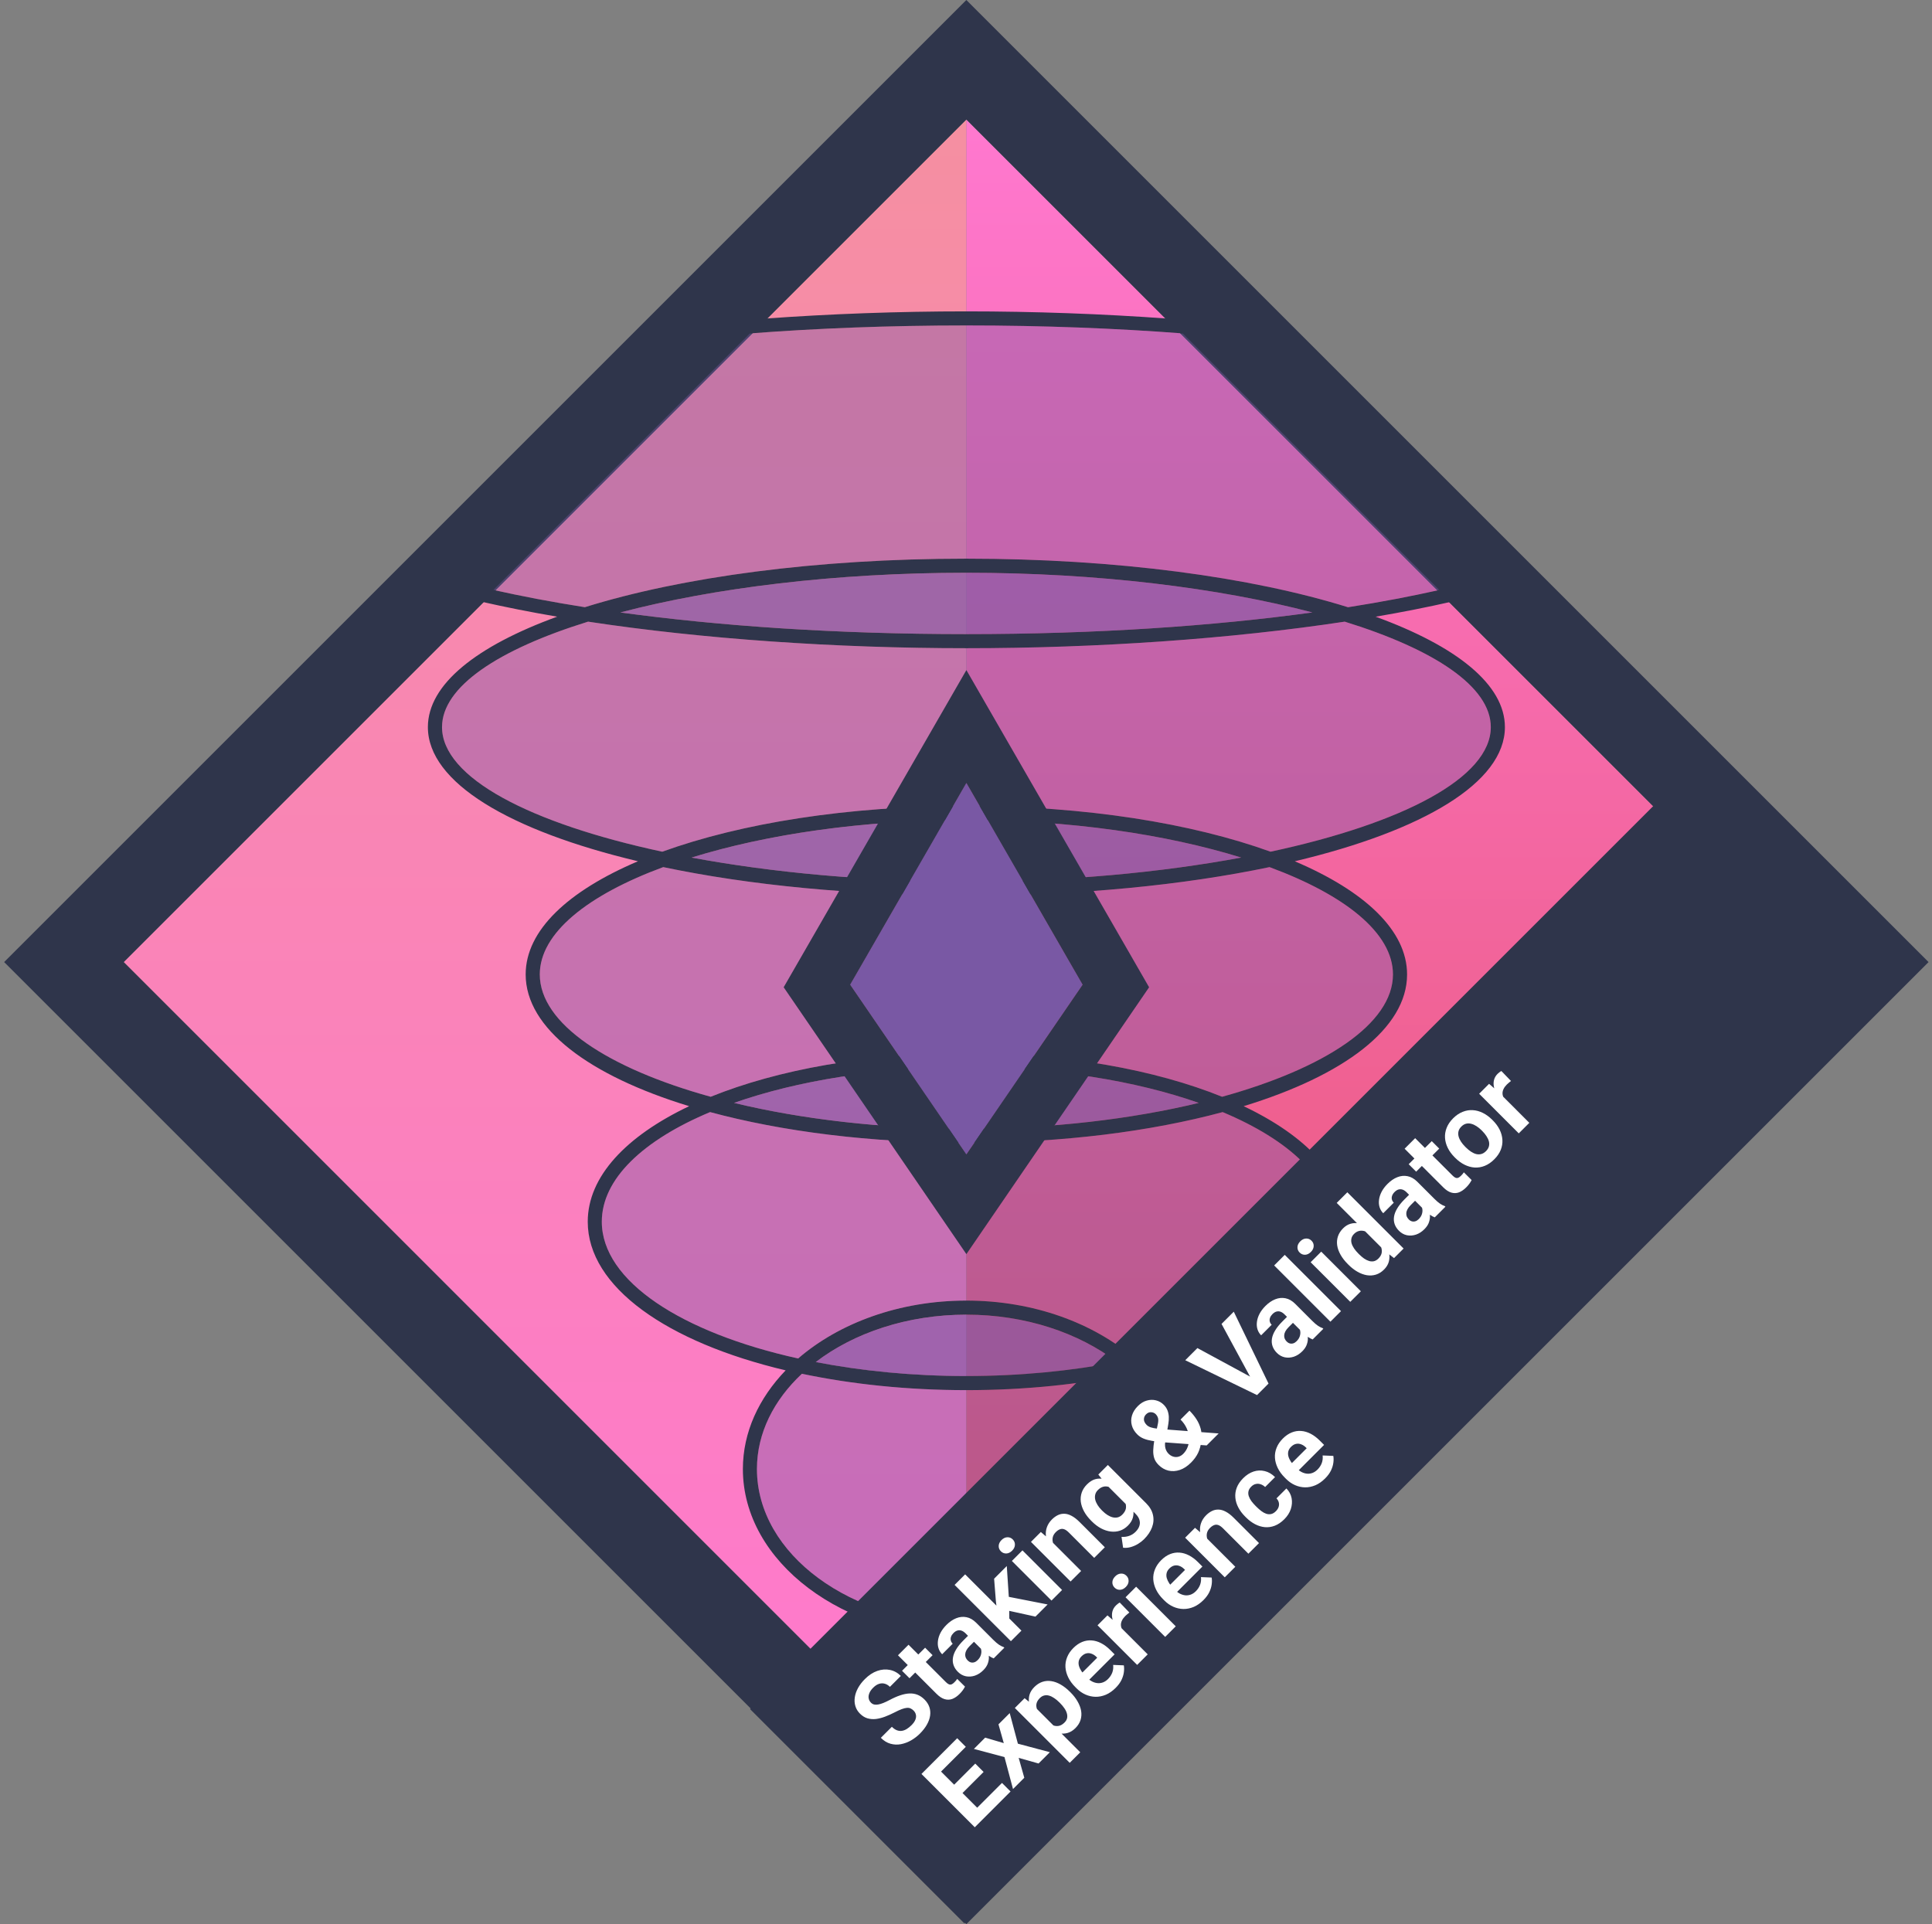<svg width="255" height="254" viewBox="0 0 255 254" fill="none" xmlns="http://www.w3.org/2000/svg">
<rect x="0" y="0" width="255" height="254" fill="#808080" stroke="none"/>
<path d="M127.548 238.225V15.779L16.323 127.001L127.548 238.225Z" fill="url(#paint0_linear_9381_76179)"/>
<path d="M238.773 127.001L127.548 15.779V238.225L238.773 127.001Z" fill="url(#paint1_linear_9381_76179)"/>
<path d="M127.547 15.779L238.772 127.004L127.547 238.229L16.326 127L127.547 15.779ZM127.547 0C119.344 8.207 8.758 118.789 0.547 127C8.751 135.204 119.336 245.789 127.547 254C135.751 245.793 246.336 135.211 254.547 127C246.344 118.796 135.758 8.211 127.547 0Z" fill="#2F354B"/>
<path opacity="0.7" d="M147.432 179.803C142.401 175.954 135.354 173.548 127.544 173.548C119.735 173.548 112.692 175.958 107.66 179.807C113.729 180.978 120.449 181.651 127.544 181.651C134.64 181.651 141.36 180.982 147.432 179.807V179.803Z" fill="#7958A4"/>
<path opacity="0.4" d="M127.544 150.858C114.818 150.858 103.197 149.356 93.718 146.801C84.904 150.497 79.427 155.614 79.427 161.271C79.427 169.113 89.962 175.923 105.339 179.325C110.75 174.654 118.69 171.683 127.544 171.683C136.398 171.683 144.338 174.654 149.753 179.325C165.13 175.923 175.665 169.11 175.665 161.271C175.665 155.614 170.187 150.494 161.37 146.801C151.895 149.356 140.273 150.858 127.544 150.858Z" fill="#7958A4"/>
<path opacity="0.7" d="M158.216 145.589C149.882 142.662 139.191 140.9 127.544 140.9C115.896 140.9 105.205 142.662 96.871 145.589C105.763 147.731 116.328 148.999 127.544 148.999C138.759 148.999 149.324 147.731 158.216 145.589Z" fill="#7958A4"/>
<path opacity="0.4" d="M127.543 183.505C119.708 183.505 112.378 182.721 105.837 181.345C102.133 184.811 99.901 189.173 99.901 193.918C99.901 205.152 112.3 214.293 127.543 214.293C142.786 214.293 155.188 205.152 155.188 193.918C155.188 189.173 152.957 184.811 149.253 181.345C142.712 182.717 135.382 183.505 127.547 183.505H127.543Z" fill="#7958A4"/>
<path opacity="0.4" d="M127.544 118.213C112.594 118.213 98.861 116.838 87.533 114.465C77.522 118.165 71.241 123.186 71.241 128.63C71.241 135.13 80.215 141.021 93.796 144.78C102.631 141.21 114.401 139.042 127.547 139.042C140.693 139.042 152.467 141.21 161.299 144.78C174.876 141.021 183.85 135.13 183.85 128.63C183.85 123.186 177.565 118.165 167.558 114.465C156.23 116.841 142.493 118.213 127.544 118.213Z" fill="#7958A4"/>
<path opacity="0.7" d="M163.816 113.205C153.936 110.141 141.229 108.255 127.543 108.255C113.858 108.255 101.155 110.141 91.27 113.205C101.902 115.183 114.342 116.355 127.543 116.355C140.745 116.355 153.184 115.183 163.816 113.205Z" fill="#7958A4"/>
<path opacity="0.7" d="M173.215 80.846C160.917 77.615 144.878 75.607 127.544 75.607C110.211 75.607 94.172 77.615 81.874 80.846C94.89 82.631 110.308 83.706 127.544 83.706C144.781 83.706 160.195 82.628 173.215 80.846Z" fill="#7958A4"/>
<path opacity="0.4" d="M127.543 73.746C147.409 73.746 165.125 76.175 177.903 80.154C182.243 79.469 186.263 78.704 189.97 77.874L156.111 44.015C147.301 43.338 137.74 42.962 127.539 42.962C117.339 42.962 107.785 43.338 98.975 44.015L65.112 77.878C68.82 78.707 72.836 79.473 77.176 80.157C89.954 76.178 107.67 73.75 127.536 73.75L127.543 73.746Z" fill="#7958A4"/>
<path opacity="0.4" d="M127.543 85.57C110.217 85.57 92.676 84.347 77.607 82.064C65.756 85.738 58.333 90.654 58.333 95.983C58.333 102.658 69.954 108.69 87.399 112.431C97.767 108.683 111.816 106.396 127.543 106.396C143.27 106.396 157.319 108.683 167.687 112.431C185.136 108.69 196.757 102.658 196.757 95.983C196.757 90.654 189.331 85.738 177.479 82.064C162.41 84.347 144.865 85.57 127.543 85.57Z" fill="#7958A4"/>
<path d="M156.115 44.015L154.159 42.059C145.476 41.43 136.484 41.103 127.548 41.103C118.611 41.103 109.623 41.43 100.943 42.059L98.987 44.015C107.793 43.338 117.354 42.962 127.551 42.962C137.748 42.962 147.313 43.342 156.123 44.015H156.115Z" fill="#2F354B"/>
<path d="M177.908 80.155C165.13 76.176 147.414 73.747 127.548 73.747C107.682 73.747 89.966 76.176 77.188 80.155C72.848 79.471 68.832 78.704 65.124 77.875L63.566 79.433C66.716 80.147 70.037 80.809 73.54 81.404C62.886 85.283 56.475 90.348 56.475 95.982C56.475 103.297 67.27 109.663 84.206 113.691C74.979 117.614 69.382 122.817 69.382 128.629C69.382 135.751 77.735 141.979 90.959 146.022C82.64 149.975 77.575 155.308 77.575 161.276C77.575 169.874 88.021 177.185 103.696 180.896C100.163 184.563 98.051 189.055 98.051 193.923C98.051 206.18 111.286 216.158 127.552 216.158C143.818 216.158 157.056 206.184 157.056 193.923C157.056 189.055 154.944 184.563 151.411 180.896C167.086 177.185 177.532 169.874 177.532 161.276C177.532 155.308 172.463 149.975 164.144 146.022C177.365 141.979 185.717 135.751 185.717 128.633C185.717 122.824 180.12 117.618 170.894 113.694C187.829 109.667 198.629 103.3 198.629 95.986C198.629 90.355 192.217 85.287 181.563 81.408C185.066 80.813 188.391 80.151 191.544 79.437L189.986 77.879C186.279 78.708 182.259 79.478 177.919 80.159L177.908 80.155ZM127.548 75.607C144.881 75.607 160.92 77.615 173.218 80.847C160.199 82.632 144.784 83.706 127.548 83.706C110.311 83.706 94.897 82.628 81.878 80.847C94.172 77.615 110.215 75.607 127.548 75.607ZM155.193 193.92C155.193 205.154 142.791 214.295 127.548 214.295C112.305 214.295 99.906 205.154 99.906 193.92C99.906 189.174 102.137 184.812 105.841 181.346C112.383 182.719 119.712 183.507 127.548 183.507C135.383 183.507 142.717 182.722 149.254 181.346C152.958 184.812 155.19 189.174 155.19 193.92H155.193ZM107.664 179.803C112.695 175.954 119.742 173.544 127.548 173.544C135.354 173.544 142.404 175.951 147.436 179.799C141.367 180.971 134.647 181.644 127.548 181.644C120.449 181.644 113.733 180.975 107.664 179.799V179.803ZM175.669 161.272C175.669 169.115 165.134 175.924 149.756 179.327C144.346 174.656 136.406 171.685 127.548 171.685C118.69 171.685 110.754 174.656 105.343 179.327C89.966 175.924 79.431 169.112 79.431 161.272C79.431 155.616 84.905 150.495 93.722 146.803C103.197 149.358 114.819 150.86 127.548 150.86C140.277 150.86 151.895 149.358 161.374 146.803C170.191 150.499 175.669 155.62 175.669 161.272ZM96.879 145.59C105.213 142.664 115.904 140.901 127.552 140.901C139.199 140.901 149.89 142.664 158.224 145.59C149.333 147.732 138.767 149.001 127.552 149.001C116.336 149.001 105.774 147.732 96.879 145.59ZM183.854 128.629C183.854 135.129 174.881 141.02 161.303 144.78C152.467 141.21 140.698 139.042 127.552 139.042C114.406 139.042 102.636 141.21 93.8 144.78C80.223 141.02 71.246 135.129 71.246 128.629C71.246 123.185 77.53 118.164 87.538 114.464C98.865 116.841 112.598 118.213 127.548 118.213C142.497 118.213 156.231 116.837 167.562 114.464C177.569 118.164 183.854 123.185 183.854 128.629ZM91.279 113.204C101.159 110.139 113.867 108.254 127.552 108.254C141.237 108.254 153.94 110.139 163.825 113.204C153.193 115.182 140.753 116.353 127.552 116.353C114.35 116.353 101.911 115.182 91.279 113.204ZM196.766 95.982C196.766 102.657 185.144 108.689 167.696 112.43C157.328 108.682 143.282 106.394 127.552 106.394C111.821 106.394 97.775 108.682 87.407 112.43C69.963 108.689 58.341 102.657 58.341 95.982C58.341 90.653 65.768 85.737 77.616 82.062C92.684 84.346 110.226 85.569 127.552 85.569C144.877 85.569 162.419 84.346 177.487 82.062C189.339 85.737 196.766 90.653 196.766 95.982Z" fill="#2F354B"/>
<path d="M112.21 129.979L127.546 152.385L142.886 129.979L127.546 103.352L112.21 129.979Z" fill="#7958A4"/>
<path d="M149.332 126.268C144.847 118.484 131.827 95.882 127.551 88.455C121.939 98.198 109.139 120.422 103.435 130.325C109.161 138.692 121.898 157.301 127.551 165.553C133.181 157.331 145.963 138.663 151.667 130.325L149.332 126.272V126.268ZM127.551 152.385L112.215 129.983L127.551 103.356L142.891 129.983L127.551 152.385Z" fill="#2F354B"/>
<rect width="179.061" height="40" transform="translate(99 225.615) rotate(-45)" fill="#2F354B"/>
<path d="M120.581 225.806C120.456 225.68 120.324 225.587 120.185 225.526C120.047 225.458 119.885 225.432 119.702 225.448C119.515 225.461 119.289 225.516 119.025 225.613C118.761 225.709 118.44 225.856 118.063 226.053C117.641 226.269 117.222 226.455 116.806 226.613C116.394 226.768 115.993 226.87 115.603 226.918C115.213 226.96 114.841 226.929 114.486 226.826C114.135 226.72 113.808 226.515 113.505 226.212C113.212 225.919 113.01 225.589 112.901 225.221C112.788 224.851 112.762 224.464 112.823 224.061C112.881 223.655 113.022 223.247 113.244 222.838C113.469 222.426 113.772 222.029 114.153 221.649C114.671 221.13 115.218 220.771 115.791 220.571C116.365 220.371 116.921 220.328 117.459 220.441C118 220.55 118.48 220.814 118.899 221.233L117.459 222.674C117.253 222.468 117.029 222.331 116.787 222.263C116.545 222.189 116.292 222.194 116.028 222.277C115.767 222.358 115.506 222.529 115.245 222.79C114.994 223.041 114.823 223.289 114.733 223.534C114.639 223.776 114.615 224.003 114.66 224.216C114.702 224.425 114.802 224.609 114.96 224.767C115.079 224.886 115.216 224.965 115.371 225.004C115.529 225.039 115.709 225.039 115.912 225.004C116.115 224.968 116.341 224.901 116.589 224.801C116.837 224.701 117.111 224.572 117.411 224.414C117.91 224.147 118.377 223.94 118.812 223.795C119.251 223.647 119.658 223.565 120.035 223.549C120.412 223.533 120.765 223.589 121.094 223.718C121.423 223.847 121.732 224.056 122.022 224.346C122.328 224.652 122.542 224.986 122.665 225.347C122.787 225.708 122.82 226.085 122.762 226.478C122.704 226.871 122.562 227.268 122.336 227.667C122.111 228.067 121.804 228.46 121.418 228.847C121.07 229.195 120.681 229.493 120.253 229.741C119.821 229.986 119.373 230.153 118.909 230.243C118.448 230.33 117.991 230.311 117.536 230.185C117.082 230.06 116.656 229.799 116.26 229.402L117.715 227.947C117.934 228.167 118.153 228.318 118.372 228.402C118.592 228.486 118.809 228.513 119.025 228.484C119.244 228.452 119.46 228.371 119.673 228.242C119.889 228.11 120.1 227.941 120.306 227.735C120.557 227.483 120.728 227.242 120.818 227.01C120.912 226.774 120.934 226.555 120.886 226.352C120.841 226.146 120.739 225.964 120.581 225.806ZM122.104 217.507L123.09 218.493L120.045 221.538L119.059 220.552L122.104 217.507ZM118.522 218.507L119.914 217.115L124.859 222.06C125.011 222.211 125.146 222.308 125.265 222.35C125.388 222.389 125.505 222.384 125.618 222.335C125.728 222.284 125.844 222.197 125.966 222.074C126.053 221.987 126.127 221.907 126.189 221.833C126.25 221.752 126.3 221.683 126.338 221.625L127.368 222.645C127.287 222.803 127.189 222.962 127.073 223.123C126.957 223.285 126.815 223.449 126.648 223.616C126.342 223.923 126.024 224.14 125.696 224.269C125.367 224.391 125.029 224.401 124.681 224.298C124.332 224.195 123.975 223.96 123.607 223.592L118.522 218.507ZM129.77 217.942L127.441 215.612C127.273 215.444 127.102 215.328 126.928 215.264C126.751 215.196 126.57 215.186 126.387 215.235C126.206 215.28 126.026 215.393 125.845 215.573C125.691 215.728 125.584 215.889 125.526 216.056C125.465 216.221 125.454 216.384 125.493 216.545C125.528 216.703 125.612 216.848 125.744 216.98L124.352 218.372C124.129 218.149 123.97 217.887 123.873 217.584C123.777 217.281 123.751 216.956 123.796 216.607C123.838 216.256 123.951 215.902 124.134 215.544C124.321 215.183 124.584 214.834 124.922 214.495C125.328 214.089 125.757 213.796 126.208 213.615C126.659 213.435 127.11 213.39 127.561 213.48C128.016 213.567 128.446 213.814 128.852 214.22L131.09 216.458C131.377 216.744 131.63 216.962 131.849 217.11C132.065 217.255 132.274 217.362 132.477 217.429L132.559 217.511L131.153 218.918C130.943 218.844 130.715 218.718 130.466 218.541C130.218 218.357 129.986 218.158 129.77 217.942ZM127.948 215.752L128.746 216.53L127.967 217.308C127.784 217.492 127.645 217.673 127.552 217.85C127.458 218.027 127.407 218.198 127.397 218.362C127.384 218.523 127.407 218.675 127.465 218.817C127.526 218.955 127.616 219.084 127.735 219.203C127.855 219.322 127.99 219.403 128.141 219.445C128.29 219.484 128.443 219.479 128.601 219.43C128.755 219.379 128.902 219.284 129.041 219.145C129.25 218.936 129.39 218.712 129.461 218.473C129.532 218.235 129.548 218.013 129.509 217.806C129.474 217.597 129.403 217.436 129.297 217.323L130.254 217.545C130.334 217.729 130.4 217.937 130.452 218.169C130.507 218.398 130.529 218.643 130.52 218.904C130.507 219.161 130.446 219.426 130.336 219.696C130.223 219.964 130.036 220.228 129.775 220.489C129.443 220.821 129.076 221.056 128.673 221.195C128.27 221.327 127.872 221.354 127.479 221.277C127.086 221.193 126.738 221 126.435 220.697C126.161 220.423 125.97 220.128 125.86 219.812C125.75 219.496 125.723 219.166 125.778 218.821C125.833 218.47 125.974 218.106 126.203 217.729C126.429 217.349 126.741 216.959 127.141 216.559L127.948 215.752ZM127.387 207.825L134.817 215.254L133.425 216.646L125.995 209.217L127.387 207.825ZM132.883 206.727L133.202 211.59L133.217 214.041L131.704 213.543L131.443 211.348L131.211 208.4L132.883 206.727ZM136.668 213.403L132.705 212.533L132.825 210.73L138.273 211.798L136.668 213.403ZM134.952 204.658L140.182 209.889L138.785 211.286L133.555 206.055L134.952 204.658ZM132.105 204.779C131.902 204.576 131.805 204.338 131.815 204.064C131.825 203.79 131.949 203.534 132.187 203.295C132.423 203.06 132.677 202.938 132.951 202.928C133.228 202.915 133.468 203.01 133.671 203.213C133.874 203.416 133.969 203.656 133.956 203.933C133.947 204.207 133.824 204.462 133.589 204.697C133.351 204.936 133.094 205.06 132.821 205.069C132.547 205.079 132.308 204.982 132.105 204.779ZM138.582 203.262L142.696 207.375L141.304 208.767L136.074 203.537L137.379 202.232L138.582 203.262ZM139.694 204.779L139.317 205.156C138.93 204.77 138.632 204.372 138.423 203.962C138.21 203.55 138.084 203.144 138.046 202.744C138.004 202.342 138.049 201.958 138.181 201.594C138.313 201.223 138.534 200.883 138.843 200.574C139.088 200.329 139.348 200.141 139.622 200.008C139.895 199.876 140.182 199.815 140.482 199.825C140.785 199.831 141.102 199.923 141.434 200.1C141.769 200.274 142.121 200.545 142.488 200.912L145.823 204.248L144.421 205.649L141.081 202.309C140.849 202.077 140.637 201.929 140.443 201.865C140.25 201.8 140.065 201.805 139.887 201.879C139.71 201.947 139.531 202.071 139.351 202.251C139.164 202.438 139.038 202.638 138.974 202.851C138.913 203.06 138.903 203.276 138.945 203.498C138.987 203.714 139.072 203.932 139.201 204.151C139.33 204.37 139.494 204.58 139.694 204.779ZM144.963 194.648L146.224 193.386L151.281 198.442C151.757 198.919 152.056 199.43 152.175 199.975C152.3 200.519 152.26 201.065 152.054 201.613C151.851 202.164 151.5 202.69 151 203.189C150.781 203.408 150.52 203.611 150.217 203.798C149.917 203.982 149.595 204.124 149.25 204.223C148.909 204.32 148.57 204.349 148.235 204.31L148.027 202.875C148.375 202.901 148.707 202.859 149.023 202.749C149.342 202.643 149.631 202.461 149.888 202.203C150.14 201.952 150.306 201.692 150.386 201.425C150.47 201.16 150.47 200.893 150.386 200.622C150.306 200.355 150.141 200.097 149.893 199.849L146.036 195.992L144.963 194.648ZM144.122 200.845L144.02 200.743C143.621 200.344 143.307 199.933 143.078 199.511C142.849 199.082 142.707 198.66 142.652 198.244C142.601 197.825 142.641 197.421 142.773 197.031C142.905 196.641 143.136 196.282 143.464 195.953C143.812 195.605 144.169 195.378 144.533 195.271C144.897 195.165 145.274 195.155 145.664 195.242C146.05 195.326 146.447 195.487 146.853 195.726C147.259 195.958 147.676 196.24 148.105 196.572L148.327 196.794C148.643 197.206 148.909 197.617 149.125 198.027C149.341 198.436 149.487 198.837 149.565 199.23C149.639 199.62 149.623 199.997 149.516 200.361C149.413 200.722 149.2 201.064 148.878 201.386C148.556 201.708 148.198 201.934 147.805 202.063C147.415 202.188 147.009 202.224 146.587 202.169C146.165 202.114 145.743 201.976 145.321 201.753C144.902 201.528 144.502 201.225 144.122 200.845ZM145.412 199.351L145.514 199.453C145.73 199.668 145.952 199.849 146.181 199.994C146.41 200.139 146.64 200.24 146.872 200.298C147.104 200.35 147.327 200.35 147.539 200.298C147.752 200.24 147.95 200.12 148.134 199.936C148.388 199.681 148.543 199.42 148.598 199.153C148.649 198.882 148.62 198.611 148.511 198.341C148.401 198.07 148.229 197.804 147.994 197.543L147.36 196.91C147.151 196.713 146.941 196.559 146.732 196.446C146.519 196.33 146.311 196.257 146.108 196.228C145.905 196.199 145.702 196.222 145.499 196.296C145.296 196.37 145.1 196.502 144.91 196.693C144.726 196.876 144.608 197.078 144.557 197.297C144.505 197.509 144.505 197.732 144.557 197.964C144.612 198.193 144.713 198.426 144.861 198.665C145.006 198.9 145.19 199.129 145.412 199.351ZM152.344 190.196L152.823 187.968C152.89 187.636 152.897 187.375 152.842 187.185C152.787 186.994 152.684 186.824 152.533 186.672C152.381 186.521 152.184 186.437 151.943 186.421C151.698 186.401 151.474 186.493 151.271 186.696C151.126 186.841 151.037 186.998 151.005 187.165C150.97 187.33 150.981 187.492 151.039 187.653C151.1 187.811 151.198 187.958 151.334 188.093C151.479 188.238 151.666 188.348 151.894 188.422C152.12 188.493 152.383 188.546 152.682 188.581C152.979 188.614 153.304 188.646 153.659 188.678L160.847 189.224L159.266 190.805L153.427 190.38C152.914 190.325 152.455 190.265 152.049 190.201C151.64 190.133 151.274 190.035 150.952 189.906C150.63 189.777 150.349 189.593 150.111 189.355C149.743 188.988 149.502 188.588 149.386 188.156C149.267 187.721 149.275 187.284 149.41 186.846C149.542 186.405 149.801 185.991 150.188 185.604C150.552 185.24 150.944 185 151.363 184.884C151.778 184.764 152.181 184.755 152.571 184.855C152.964 184.951 153.308 185.146 153.601 185.44C153.82 185.659 153.983 185.902 154.089 186.169C154.192 186.434 154.252 186.716 154.268 187.015C154.281 187.312 154.261 187.618 154.21 187.934L153.765 190.573C153.755 190.802 153.773 191 153.818 191.168C153.863 191.335 153.923 191.479 153.997 191.598C154.068 191.714 154.147 191.815 154.234 191.902C154.421 192.089 154.629 192.216 154.858 192.284C155.086 192.352 155.315 192.355 155.544 192.294C155.773 192.233 155.984 192.105 156.177 191.912C156.441 191.648 156.64 191.333 156.772 190.969C156.904 190.605 156.96 190.217 156.941 189.804C156.918 189.389 156.815 188.973 156.632 188.557C156.448 188.142 156.176 187.753 155.815 187.392L156.994 186.213C157.355 186.574 157.663 186.953 157.917 187.349C158.169 187.742 158.354 188.156 158.473 188.591C158.589 189.023 158.623 189.476 158.575 189.949C158.571 189.985 158.568 190.036 158.565 190.104C158.562 190.165 158.557 190.215 158.551 190.254C158.489 190.811 158.352 191.319 158.14 191.777C157.924 192.231 157.61 192.664 157.197 193.077C156.727 193.547 156.234 193.87 155.718 194.044C155.206 194.214 154.706 194.243 154.219 194.131C153.736 194.015 153.301 193.763 152.914 193.377C152.631 193.093 152.439 192.792 152.339 192.473C152.239 192.147 152.197 191.796 152.213 191.419C152.23 191.042 152.273 190.634 152.344 190.196ZM165.139 181.993L161.228 174.767L162.843 173.152L167.43 182.641L166.367 183.704L165.139 181.993ZM158.043 177.952L165.265 181.867L166.985 183.086L165.912 184.159L156.438 179.557L158.043 177.952ZM171.872 175.84L169.542 173.51C169.375 173.342 169.204 173.226 169.03 173.162C168.853 173.094 168.672 173.085 168.489 173.133C168.308 173.178 168.128 173.291 167.947 173.471C167.793 173.626 167.686 173.787 167.628 173.955C167.567 174.119 167.556 174.282 167.594 174.443C167.63 174.601 167.714 174.746 167.846 174.878L166.454 176.27C166.231 176.048 166.072 175.785 165.975 175.482C165.878 175.179 165.853 174.854 165.898 174.506C165.94 174.154 166.052 173.8 166.236 173.442C166.423 173.081 166.686 172.732 167.024 172.393C167.43 171.987 167.859 171.694 168.31 171.514C168.761 171.333 169.212 171.288 169.663 171.378C170.118 171.465 170.548 171.712 170.954 172.118L173.192 174.356C173.479 174.643 173.732 174.86 173.951 175.008C174.167 175.153 174.376 175.26 174.579 175.327L174.661 175.41L173.255 176.816C173.045 176.742 172.816 176.616 172.568 176.439C172.32 176.255 172.088 176.056 171.872 175.84ZM170.05 173.65L170.848 174.428L170.069 175.207C169.886 175.39 169.747 175.571 169.654 175.748C169.56 175.925 169.509 176.096 169.499 176.26C169.486 176.421 169.509 176.573 169.567 176.715C169.628 176.853 169.718 176.982 169.837 177.101C169.957 177.221 170.092 177.301 170.243 177.343C170.392 177.382 170.545 177.377 170.703 177.329C170.857 177.277 171.004 177.182 171.142 177.043C171.352 176.834 171.492 176.61 171.563 176.371C171.634 176.133 171.65 175.911 171.611 175.704C171.576 175.495 171.505 175.334 171.399 175.221L172.356 175.443C172.436 175.627 172.502 175.835 172.554 176.067C172.609 176.296 172.631 176.541 172.622 176.802C172.609 177.059 172.547 177.324 172.438 177.594C172.325 177.862 172.138 178.126 171.877 178.387C171.545 178.719 171.178 178.954 170.775 179.093C170.372 179.225 169.974 179.252 169.581 179.175C169.188 179.091 168.84 178.898 168.537 178.595C168.263 178.321 168.071 178.026 167.962 177.71C167.852 177.395 167.825 177.064 167.88 176.719C167.934 176.368 168.076 176.004 168.305 175.627C168.531 175.247 168.843 174.857 169.243 174.457L170.05 173.65ZM169.571 165.65L176.996 173.075L175.599 174.472L168.174 167.047L169.571 165.65ZM174.386 165.225L179.616 170.455L178.219 171.852L172.989 166.622L174.386 165.225ZM171.539 165.346C171.336 165.143 171.239 164.904 171.249 164.63C171.258 164.356 171.382 164.1 171.621 163.862C171.856 163.627 172.111 163.504 172.385 163.494C172.662 163.481 172.902 163.577 173.105 163.78C173.308 163.983 173.403 164.223 173.39 164.5C173.38 164.774 173.258 165.028 173.023 165.264C172.784 165.502 172.528 165.626 172.254 165.636C171.98 165.645 171.742 165.549 171.539 165.346ZM182.714 165.075L176.43 158.791L177.832 157.389L185.257 164.814L183.995 166.076L182.714 165.075ZM177.997 166.97L177.895 166.868C177.496 166.469 177.178 166.061 176.943 165.645C176.704 165.226 176.555 164.812 176.493 164.403C176.432 163.994 176.464 163.598 176.59 163.214C176.716 162.831 176.941 162.476 177.267 162.151C177.573 161.844 177.905 161.641 178.262 161.542C178.623 161.438 179.004 161.426 179.403 161.503C179.803 161.574 180.214 161.72 180.636 161.943C181.055 162.162 181.477 162.439 181.902 162.774L182.125 162.997C182.444 163.406 182.71 163.817 182.922 164.229C183.135 164.642 183.277 165.048 183.348 165.447C183.418 165.84 183.402 166.217 183.299 166.578C183.196 166.939 182.99 167.274 182.681 167.584C182.355 167.909 181.999 168.133 181.612 168.256C181.229 168.375 180.831 168.402 180.418 168.338C180.009 168.27 179.598 168.12 179.186 167.888C178.773 167.656 178.377 167.35 177.997 166.97ZM179.287 165.476L179.389 165.578C179.605 165.794 179.822 165.979 180.041 166.134C180.264 166.285 180.486 166.395 180.708 166.462C180.931 166.524 181.145 166.532 181.351 166.486C181.557 166.435 181.752 166.317 181.936 166.134C182.175 165.895 182.318 165.645 182.366 165.384C182.411 165.12 182.379 164.853 182.27 164.582C182.163 164.308 181.993 164.041 181.757 163.78L181.124 163.146C180.911 162.953 180.7 162.8 180.491 162.687C180.281 162.568 180.074 162.495 179.867 162.47C179.664 162.441 179.464 162.46 179.268 162.528C179.075 162.592 178.889 162.713 178.712 162.89C178.532 163.071 178.419 163.267 178.374 163.48C178.325 163.689 178.332 163.905 178.393 164.128C178.457 164.347 178.567 164.572 178.722 164.804C178.876 165.03 179.065 165.254 179.287 165.476ZM187.988 159.724L185.658 157.394C185.491 157.227 185.32 157.111 185.146 157.046C184.968 156.979 184.788 156.969 184.604 157.017C184.424 157.062 184.243 157.175 184.063 157.356C183.908 157.51 183.802 157.671 183.744 157.839C183.683 158.003 183.671 158.166 183.71 158.327C183.746 158.485 183.829 158.63 183.961 158.762L182.569 160.154C182.347 159.932 182.187 159.669 182.091 159.366C181.994 159.063 181.968 158.738 182.013 158.39C182.055 158.039 182.168 157.684 182.352 157.327C182.539 156.966 182.801 156.616 183.14 156.278C183.546 155.872 183.974 155.578 184.426 155.398C184.877 155.217 185.328 155.172 185.779 155.263C186.233 155.35 186.664 155.596 187.07 156.002L189.308 158.24C189.594 158.527 189.847 158.744 190.066 158.893C190.282 159.038 190.492 159.144 190.695 159.212L190.777 159.294L189.37 160.7C189.161 160.626 188.932 160.501 188.684 160.323C188.436 160.14 188.204 159.94 187.988 159.724ZM186.166 157.534L186.963 158.313L186.185 159.091C186.001 159.275 185.863 159.455 185.769 159.632C185.676 159.809 185.624 159.98 185.615 160.145C185.602 160.306 185.624 160.457 185.682 160.599C185.744 160.738 185.834 160.866 185.953 160.986C186.072 161.105 186.208 161.185 186.359 161.227C186.507 161.266 186.66 161.261 186.818 161.213C186.973 161.161 187.12 161.066 187.258 160.928C187.468 160.718 187.608 160.494 187.679 160.256C187.75 160.017 187.766 159.795 187.727 159.589C187.691 159.379 187.621 159.218 187.514 159.105L188.471 159.328C188.552 159.511 188.618 159.719 188.67 159.951C188.724 160.18 188.747 160.425 188.737 160.686C188.724 160.944 188.663 161.208 188.554 161.479C188.441 161.746 188.254 162.01 187.993 162.271C187.661 162.603 187.294 162.839 186.891 162.977C186.488 163.109 186.09 163.137 185.697 163.059C185.304 162.976 184.956 162.782 184.653 162.479C184.379 162.205 184.187 161.911 184.077 161.595C183.968 161.279 183.941 160.949 183.995 160.604C184.05 160.253 184.192 159.888 184.421 159.511C184.646 159.131 184.959 158.741 185.358 158.342L186.166 157.534ZM188.974 150.637L189.96 151.623L186.915 154.668L185.929 153.682L188.974 150.637ZM185.392 151.637L186.784 150.245L191.729 155.19C191.881 155.341 192.016 155.438 192.135 155.48C192.258 155.519 192.375 155.514 192.488 155.466C192.598 155.414 192.714 155.327 192.836 155.205C192.923 155.118 192.997 155.037 193.059 154.963C193.12 154.882 193.17 154.813 193.208 154.755L194.238 155.775C194.157 155.933 194.059 156.092 193.943 156.253C193.827 156.415 193.685 156.579 193.518 156.746C193.212 157.053 192.894 157.27 192.566 157.399C192.237 157.522 191.898 157.531 191.55 157.428C191.202 157.325 190.845 157.09 190.477 156.722L185.392 151.637ZM192.087 152.86L191.985 152.759C191.602 152.375 191.304 151.968 191.091 151.536C190.875 151.101 190.753 150.659 190.724 150.211C190.695 149.763 190.767 149.32 190.941 148.882C191.112 148.441 191.396 148.022 191.792 147.625C192.188 147.229 192.609 146.944 193.054 146.77C193.495 146.592 193.94 146.518 194.388 146.547C194.839 146.573 195.282 146.694 195.717 146.91C196.149 147.123 196.557 147.421 196.94 147.804L197.042 147.906C197.422 148.286 197.72 148.693 197.936 149.129C198.148 149.56 198.269 150.003 198.298 150.458C198.327 150.906 198.255 151.349 198.081 151.787C197.907 152.225 197.622 152.643 197.225 153.039C196.829 153.435 196.41 153.722 195.968 153.899C195.53 154.073 195.086 154.148 194.634 154.122C194.183 154.09 193.742 153.967 193.31 153.754C192.875 153.539 192.467 153.24 192.087 152.86ZM193.378 151.367L193.479 151.468C193.698 151.687 193.922 151.872 194.151 152.024C194.38 152.175 194.609 152.282 194.837 152.343C195.066 152.398 195.29 152.396 195.509 152.338C195.728 152.28 195.938 152.151 196.138 151.951C196.331 151.758 196.457 151.552 196.515 151.333C196.573 151.114 196.573 150.891 196.515 150.666C196.453 150.437 196.347 150.208 196.196 149.979C196.047 149.747 195.864 149.522 195.645 149.303L195.543 149.201C195.33 148.988 195.11 148.809 194.881 148.664C194.652 148.513 194.422 148.408 194.19 148.35C193.958 148.286 193.73 148.281 193.508 148.336C193.286 148.391 193.076 148.516 192.88 148.713C192.683 148.909 192.557 149.119 192.503 149.341C192.451 149.56 192.456 149.788 192.517 150.023C192.578 150.252 192.685 150.48 192.836 150.709C192.984 150.935 193.165 151.154 193.378 151.367ZM197.762 144.13L201.851 148.22L200.459 149.612L195.229 144.382L196.539 143.072L197.762 144.13ZM198.163 141.38L199.429 142.695C199.352 142.753 199.262 142.827 199.159 142.917C199.056 143.001 198.965 143.082 198.888 143.159C198.691 143.355 198.546 143.552 198.453 143.749C198.36 143.939 198.313 144.13 198.313 144.324C198.316 144.514 198.363 144.702 198.453 144.889C198.546 145.073 198.679 145.257 198.849 145.44L198.482 145.634C198.144 145.295 197.867 144.951 197.651 144.599C197.431 144.245 197.28 143.897 197.196 143.555C197.116 143.21 197.112 142.885 197.187 142.579C197.261 142.273 197.42 141.997 197.665 141.752C197.742 141.675 197.828 141.602 197.921 141.535C198.012 141.464 198.092 141.412 198.163 141.38ZM132.25 235.358L133.381 236.489L129.635 240.235L128.504 239.104L132.25 235.358ZM123.071 232.723L130.109 239.761L128.659 241.211L121.621 234.173L123.071 232.723ZM128.722 232.805L129.824 233.907L126.566 237.165L125.464 236.063L128.722 232.805ZM126.338 229.456L127.474 230.592L123.733 234.333L122.597 233.197L126.338 229.456ZM130.031 229.378L132.487 230.103L131.786 227.624L133.27 226.14L134.348 230.176L138.568 231.302L137.079 232.791L134.454 232.051L135.194 234.676L133.705 236.165L132.579 231.945L128.543 230.867L130.031 229.378ZM136.344 225.076L142.58 231.312L141.188 232.704L133.947 225.463L135.237 224.172L136.344 225.076ZM141.207 223.317L141.309 223.418C141.689 223.798 141.997 224.196 142.232 224.612C142.47 225.025 142.625 225.437 142.696 225.85C142.764 226.259 142.738 226.658 142.619 227.048C142.499 227.432 142.275 227.788 141.947 228.117C141.628 228.436 141.286 228.648 140.922 228.755C140.558 228.861 140.179 228.879 139.786 228.808C139.393 228.731 138.993 228.586 138.587 228.373C138.181 228.16 137.775 227.902 137.369 227.599L137.103 227.334C136.775 226.902 136.501 226.48 136.281 226.067C136.059 225.651 135.911 225.249 135.837 224.859C135.763 224.462 135.777 224.084 135.88 223.723C135.987 223.359 136.198 223.019 136.513 222.703C136.845 222.371 137.2 222.142 137.577 222.016C137.957 221.888 138.35 221.855 138.756 221.92C139.166 221.981 139.576 222.131 139.989 222.369C140.405 222.605 140.811 222.92 141.207 223.317ZM139.912 224.815L139.81 224.714C139.588 224.491 139.364 224.306 139.138 224.158C138.913 224.003 138.689 223.895 138.466 223.834C138.247 223.769 138.035 223.763 137.828 223.815C137.622 223.86 137.429 223.973 137.248 224.153C137.058 224.343 136.926 224.536 136.852 224.733C136.781 224.926 136.762 225.123 136.794 225.323C136.826 225.523 136.902 225.724 137.021 225.927C137.14 226.13 137.297 226.338 137.49 226.55L138.162 227.222C138.416 227.445 138.676 227.614 138.94 227.73C139.201 227.843 139.464 227.877 139.728 227.831C139.992 227.786 140.25 227.638 140.501 227.387C140.685 227.203 140.799 227.008 140.845 226.802C140.886 226.592 140.874 226.376 140.806 226.154C140.741 225.929 140.63 225.705 140.472 225.482C140.318 225.257 140.131 225.034 139.912 224.815ZM147.249 222.814C146.843 223.22 146.415 223.52 145.963 223.713C145.509 223.903 145.053 223.995 144.596 223.989C144.141 223.979 143.701 223.881 143.276 223.694C142.847 223.504 142.459 223.235 142.111 222.887L141.918 222.693C141.521 222.297 141.215 221.878 140.999 221.436C140.783 220.995 140.659 220.549 140.627 220.097C140.598 219.643 140.671 219.2 140.845 218.768C141.015 218.333 141.291 217.925 141.671 217.545C142.042 217.175 142.432 216.907 142.841 216.743C143.25 216.578 143.664 216.512 144.083 216.545C144.505 216.574 144.924 216.696 145.34 216.912C145.752 217.125 146.15 217.423 146.534 217.806L147.114 218.386L142.957 222.543L142.029 221.615L144.818 218.826L144.712 218.72C144.518 218.526 144.31 218.39 144.088 218.309C143.866 218.222 143.64 218.203 143.411 218.251C143.182 218.299 142.96 218.431 142.744 218.647C142.56 218.831 142.443 219.029 142.391 219.242C142.34 219.455 142.345 219.675 142.406 219.904C142.47 220.13 142.58 220.362 142.735 220.6C142.889 220.832 143.083 221.064 143.315 221.296L143.508 221.49C143.717 221.699 143.94 221.863 144.175 221.983C144.413 222.099 144.652 222.166 144.89 222.186C145.132 222.202 145.367 222.166 145.596 222.079C145.828 221.989 146.046 221.842 146.249 221.639C146.5 221.388 146.685 221.106 146.805 220.794C146.924 220.474 146.962 220.136 146.921 219.778L148.332 219.836C148.38 220.104 148.382 220.405 148.337 220.74C148.295 221.072 148.189 221.417 148.018 221.775C147.844 222.129 147.588 222.476 147.249 222.814ZM147.394 214.297L151.484 218.386L150.091 219.778L144.861 214.548L146.171 213.238L147.394 214.297ZM147.795 211.547L149.062 212.861C148.985 212.919 148.894 212.993 148.791 213.084C148.688 213.167 148.598 213.248 148.52 213.325C148.324 213.522 148.179 213.719 148.085 213.915C147.992 214.105 147.945 214.297 147.945 214.49C147.949 214.68 147.995 214.869 148.085 215.056C148.179 215.24 148.311 215.423 148.482 215.607L148.114 215.8C147.776 215.462 147.499 215.117 147.283 214.766C147.064 214.411 146.912 214.063 146.829 213.722C146.748 213.377 146.745 213.051 146.819 212.745C146.893 212.439 147.053 212.164 147.298 211.919C147.375 211.841 147.46 211.769 147.554 211.701C147.644 211.63 147.725 211.579 147.795 211.547ZM149.956 209.454L155.186 214.684L153.789 216.081L148.559 210.851L149.956 209.454ZM147.109 209.574C146.906 209.371 146.809 209.133 146.819 208.859C146.829 208.585 146.953 208.329 147.191 208.09C147.426 207.855 147.681 207.733 147.955 207.723C148.232 207.71 148.472 207.805 148.675 208.008C148.878 208.211 148.973 208.451 148.96 208.729C148.951 209.002 148.828 209.257 148.593 209.492C148.355 209.731 148.098 209.855 147.824 209.864C147.551 209.874 147.312 209.777 147.109 209.574ZM158.841 211.223C158.434 211.629 158.006 211.928 157.555 212.122C157.1 212.312 156.644 212.404 156.187 212.397C155.732 212.388 155.293 212.289 154.867 212.102C154.439 211.912 154.05 211.643 153.702 211.295L153.509 211.102C153.113 210.706 152.806 210.287 152.591 209.845C152.375 209.404 152.251 208.957 152.218 208.506C152.189 208.052 152.262 207.609 152.436 207.177C152.607 206.742 152.882 206.334 153.262 205.954C153.633 205.583 154.023 205.316 154.432 205.152C154.841 204.987 155.256 204.921 155.674 204.953C156.097 204.982 156.515 205.105 156.931 205.321C157.344 205.533 157.742 205.831 158.125 206.215L158.705 206.795L154.548 210.952L153.62 210.024L156.409 207.235L156.303 207.129C156.109 206.935 155.902 206.798 155.679 206.718C155.457 206.631 155.231 206.611 155.003 206.66C154.774 206.708 154.551 206.84 154.335 207.056C154.152 207.24 154.034 207.438 153.983 207.651C153.931 207.863 153.936 208.084 153.997 208.313C154.062 208.538 154.171 208.77 154.326 209.009C154.48 209.241 154.674 209.473 154.906 209.705L155.099 209.898C155.309 210.108 155.531 210.272 155.766 210.391C156.005 210.507 156.243 210.575 156.482 210.594C156.723 210.61 156.959 210.575 157.187 210.488C157.419 210.398 157.637 210.251 157.84 210.048C158.091 209.797 158.277 209.515 158.396 209.202C158.515 208.883 158.554 208.545 158.512 208.187L159.923 208.245C159.972 208.513 159.973 208.814 159.928 209.149C159.886 209.481 159.78 209.826 159.609 210.183C159.435 210.538 159.179 210.884 158.841 211.223ZM158.932 202.711L163.046 206.824L161.654 208.216L156.424 202.986L157.729 201.681L158.932 202.711ZM160.044 204.228L159.667 204.605C159.28 204.219 158.982 203.821 158.773 203.411C158.56 202.999 158.434 202.593 158.396 202.193C158.354 201.79 158.399 201.407 158.531 201.043C158.663 200.672 158.884 200.332 159.193 200.023C159.438 199.778 159.698 199.59 159.972 199.457C160.246 199.325 160.532 199.264 160.832 199.274C161.135 199.28 161.452 199.372 161.784 199.549C162.119 199.723 162.471 199.994 162.838 200.361L166.173 203.697L164.772 205.098L161.431 201.758C161.199 201.526 160.987 201.378 160.793 201.314C160.6 201.249 160.415 201.254 160.237 201.328C160.06 201.396 159.881 201.52 159.701 201.7C159.514 201.887 159.388 202.087 159.324 202.3C159.263 202.509 159.253 202.725 159.295 202.947C159.337 203.163 159.422 203.381 159.551 203.6C159.68 203.819 159.844 204.029 160.044 204.228ZM168.402 199.486C168.572 199.316 168.692 199.132 168.759 198.935C168.824 198.736 168.833 198.539 168.788 198.346C168.743 198.146 168.64 197.962 168.479 197.795L169.789 196.485C170.153 196.855 170.382 197.281 170.475 197.761C170.566 198.238 170.53 198.721 170.369 199.211C170.205 199.697 169.921 200.142 169.518 200.545C169.112 200.951 168.69 201.238 168.252 201.405C167.817 201.57 167.38 201.633 166.942 201.594C166.5 201.552 166.07 201.422 165.651 201.202C165.229 200.98 164.834 200.685 164.467 200.318L164.327 200.178C163.956 199.807 163.661 199.412 163.442 198.993C163.22 198.571 163.089 198.141 163.051 197.703C163.009 197.261 163.07 196.823 163.234 196.388C163.399 195.953 163.682 195.534 164.085 195.131C164.514 194.703 164.971 194.409 165.458 194.251C165.948 194.09 166.438 194.071 166.927 194.193C167.417 194.309 167.872 194.574 168.29 194.986L166.981 196.296C166.803 196.125 166.608 196.004 166.396 195.934C166.186 195.859 165.974 195.847 165.758 195.895C165.542 195.937 165.339 196.053 165.149 196.243C164.946 196.446 164.823 196.655 164.781 196.871C164.736 197.084 164.752 197.3 164.83 197.519C164.904 197.735 165.02 197.951 165.178 198.167C165.335 198.376 165.516 198.582 165.719 198.786L165.859 198.926C166.062 199.129 166.27 199.311 166.483 199.472C166.695 199.633 166.91 199.751 167.126 199.825C167.345 199.896 167.561 199.909 167.773 199.863C167.986 199.818 168.195 199.693 168.402 199.486ZM174.898 195.165C174.492 195.571 174.064 195.871 173.612 196.064C173.158 196.254 172.702 196.346 172.244 196.34C171.79 196.33 171.35 196.232 170.925 196.045C170.496 195.855 170.108 195.586 169.76 195.238L169.567 195.044C169.17 194.648 168.864 194.229 168.648 193.787C168.432 193.346 168.308 192.9 168.276 192.448C168.247 191.994 168.319 191.551 168.494 191.119C168.664 190.684 168.94 190.277 169.32 189.896C169.691 189.526 170.081 189.258 170.49 189.094C170.899 188.93 171.313 188.863 171.732 188.896C172.154 188.925 172.573 189.047 172.989 189.263C173.401 189.476 173.799 189.774 174.183 190.157L174.763 190.737L170.606 194.894L169.678 193.966L172.467 191.177L172.36 191.071C172.167 190.878 171.959 190.741 171.737 190.66C171.515 190.573 171.289 190.554 171.06 190.602C170.831 190.65 170.609 190.782 170.393 190.998C170.209 191.182 170.092 191.38 170.04 191.593C169.989 191.806 169.994 192.026 170.055 192.255C170.119 192.481 170.229 192.713 170.383 192.951C170.538 193.183 170.732 193.415 170.964 193.647L171.157 193.841C171.366 194.05 171.589 194.214 171.824 194.334C172.062 194.45 172.301 194.517 172.539 194.537C172.781 194.553 173.016 194.517 173.245 194.43C173.477 194.34 173.695 194.193 173.898 193.99C174.149 193.739 174.334 193.457 174.454 193.145C174.573 192.826 174.611 192.487 174.57 192.129L175.981 192.187C176.029 192.455 176.031 192.756 175.986 193.091C175.944 193.423 175.838 193.768 175.667 194.126C175.493 194.48 175.237 194.827 174.898 195.165Z" fill="white"/>
<defs>
<linearGradient id="paint0_linear_9381_76179" x1="71.937" y1="15.779" x2="71.937" y2="238.225" gradientUnits="userSpaceOnUse">
<stop stop-color="#F58FA1"/>
<stop offset="0.999" stop-color="#FF78CF"/>
</linearGradient>
<linearGradient id="paint1_linear_9381_76179" x1="183.158" y1="15.779" x2="183.158" y2="238.225" gradientUnits="userSpaceOnUse">
<stop stop-color="#FF78CF"/>
<stop offset="1" stop-color="#E45065"/>
</linearGradient>
</defs>
</svg>
